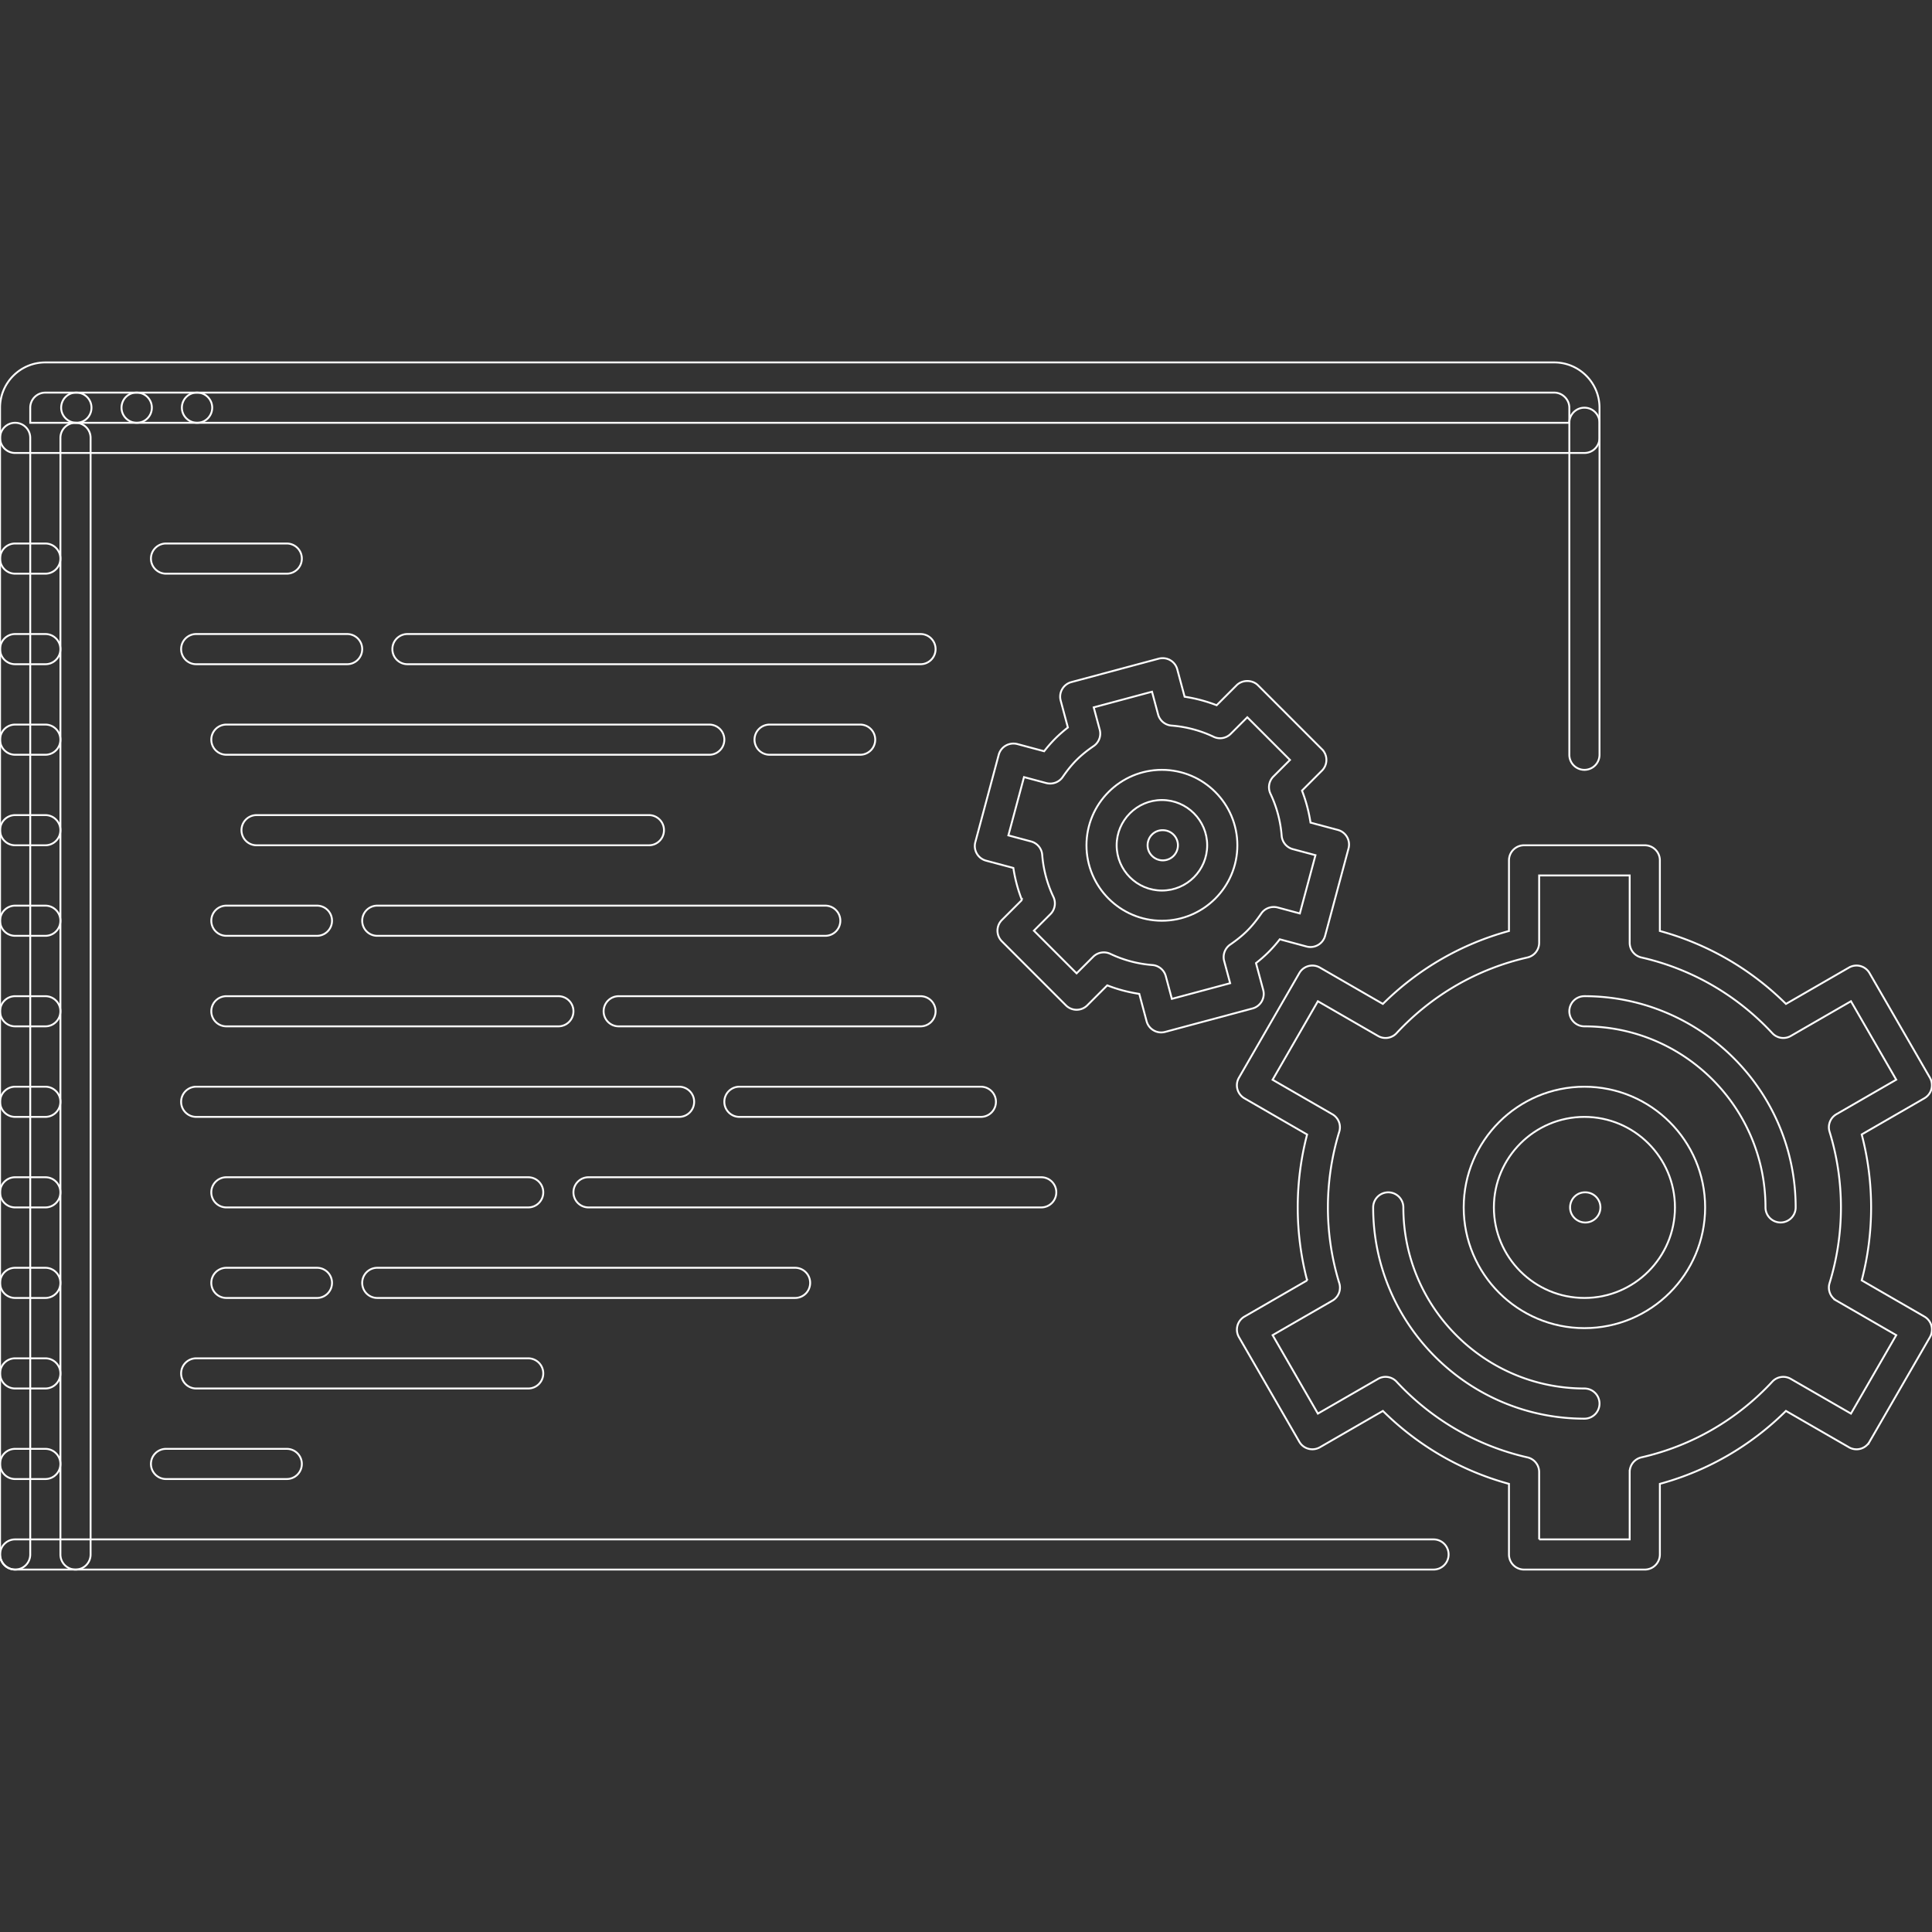 <!DOCTYPE svg PUBLIC "-//W3C//DTD SVG 1.1//EN" "http://www.w3.org/Graphics/SVG/1.1/DTD/svg11.dtd">
<!-- Uploaded to: SVG Repo, www.svgrepo.com, Transformed by: SVG Repo Mixer Tools -->
<svg width="101px" height="101px" viewBox="0 0 1024 1024" fill="#ffffff" class="icon" version="1.1" xmlns="http://www.w3.org/2000/svg" stroke="#ffffff">
<rect x="0" y="0" width="1024" height="1024" fill="#333333" stroke="none"/>
<g id="SVGRepo_bgCarrier" stroke-width="0"/>
<g id="SVGRepo_tracerCarrier" stroke-linecap="round" stroke-linejoin="round"/>
<g id="SVGRepo_iconCarrier">
<path d="M839.774 703.942c-35.286 0-63.98-28.696-63.98-63.98s28.696-63.98 63.98-63.98c35.288 0 63.98 28.696 63.98 63.98s-28.694 63.98-63.98 63.98z m0-111.966c-26.46 0-47.984 21.524-47.984 47.984s21.524 47.984 47.984 47.984 47.986-21.524 47.986-47.984-21.526-47.984-47.986-47.984z" fill=""/>
<path d="M943.742 647.944a7.994 7.994 0 0 1-7.998-7.998c0-52.906-43.048-95.956-95.97-95.956a7.994 7.994 0 0 1-7.998-7.998 7.992 7.992 0 0 1 7.998-7.996c61.732 0 111.966 50.218 111.966 111.95a7.994 7.994 0 0 1-7.998 7.998zM839.774 751.926c-61.73 0-111.964-50.234-111.964-111.964a7.994 7.994 0 0 1 7.998-7.998 7.992 7.992 0 0 1 7.996 7.998c0 52.922 43.05 95.97 95.97 95.97a7.994 7.994 0 0 1 7.998 7.998 7.992 7.992 0 0 1-7.998 7.996zM840.258 647.958c-4.42 0-8.076-3.578-8.076-7.998s3.5-7.998 7.904-7.998h0.172c4.404 0 7.998 3.578 7.998 7.998s-3.594 7.998-7.998 7.998zM616.326 456.018c-4.42 0-8.074-3.578-8.074-7.998s3.498-7.998 7.902-7.998h0.172a8.004 8.004 0 0 1 7.998 7.998 8.004 8.004 0 0 1-7.998 7.998zM839.774 408.032a7.994 7.994 0 0 1-7.998-7.998v-175.948c0-4.42 3.578-7.998 7.998-7.998s7.998 3.578 7.998 7.998v175.948a7.994 7.994 0 0 1-7.998 7.998zM40.494 224.088c-4.412 0-8.074-3.576-8.074-7.998s3.498-7.998 7.92-7.998h0.154c4.422 0 7.998 3.576 7.998 7.998s-3.576 7.998-7.998 7.998zM72.484 224.088c-4.412 0-8.074-3.576-8.074-7.998s3.498-7.998 7.918-7.998h0.156c4.422 0 7.998 3.576 7.998 7.998s-3.576 7.998-7.998 7.998zM104.474 224.088c-4.412 0-8.074-3.576-8.074-7.998s3.498-7.998 7.918-7.998h0.156c4.422 0 7.998 3.576 7.998 7.998s-3.576 7.998-7.998 7.998z" fill=""/>
<path d="M839.774 240.084H8.03a7.994 7.994 0 0 1-7.998-7.998v-15.996c0-13.23 10.762-23.994 23.992-23.994H823.78c13.23 0 23.992 10.762 23.992 23.994v15.996a7.994 7.994 0 0 1-7.998 7.998zM16.026 224.088h815.75v-7.998c0-4.342-3.654-7.998-7.996-7.998H24.024a8.008 8.008 0 0 0-7.998 7.998v7.998z" fill=""/>
<path d="M8.03 831.902a7.994 7.994 0 0 1-7.998-7.998V232.086a7.994 7.994 0 0 1 7.998-7.998 7.992 7.992 0 0 1 7.996 7.998v591.818a7.992 7.992 0 0 1-7.996 7.998z" fill=""/>
<path d="M759.798 831.902H8.03c-4.422 0-7.998-3.578-7.998-7.998s3.576-7.998 7.998-7.998H759.8c4.42 0 7.996 3.578 7.996 7.998s-3.578 7.998-7.998 7.998z" fill=""/>
<path d="M40.02 831.902a7.994 7.994 0 0 1-7.998-7.998V232.086a7.994 7.994 0 0 1 7.998-7.998 7.992 7.992 0 0 1 7.996 7.998v591.818a7.992 7.992 0 0 1-7.996 7.998z" fill=""/>
<path d="M24.024 304.064H8.03c-4.422 0-7.998-3.578-7.998-7.998s3.576-7.998 7.998-7.998h15.994c4.42 0 7.998 3.578 7.998 7.998s-3.578 7.998-7.998 7.998zM24.024 352.048H8.03c-4.422 0-7.998-3.576-7.998-7.998s3.576-7.998 7.998-7.998h15.994c4.42 0 7.998 3.576 7.998 7.998s-3.578 7.998-7.998 7.998zM24.024 400.036H8.03a7.994 7.994 0 0 1-7.998-7.998 7.994 7.994 0 0 1 7.998-7.998h15.994a7.994 7.994 0 0 1 7.998 7.998 7.994 7.994 0 0 1-7.998 7.998zM24.024 448.02H8.03a7.992 7.992 0 0 1-7.998-7.998 7.994 7.994 0 0 1 7.998-7.998h15.994a7.994 7.994 0 0 1 7.998 7.998 7.994 7.994 0 0 1-7.998 7.998zM24.024 496.004H8.03a7.994 7.994 0 0 1-7.998-7.998 7.994 7.994 0 0 1 7.998-7.998h15.994a7.994 7.994 0 0 1 7.998 7.998 7.994 7.994 0 0 1-7.998 7.998zM24.024 543.99H8.03a7.992 7.992 0 0 1-7.998-7.998 7.992 7.992 0 0 1 7.998-7.996h15.994a7.992 7.992 0 0 1 7.998 7.996 7.994 7.994 0 0 1-7.998 7.998zM24.024 591.976H8.03c-4.422 0-7.998-3.578-7.998-7.998s3.576-7.998 7.998-7.998h15.994c4.42 0 7.998 3.578 7.998 7.998s-3.578 7.998-7.998 7.998zM24.024 639.96H8.03c-4.422 0-7.998-3.578-7.998-7.998s3.576-7.998 7.998-7.998h15.994c4.42 0 7.998 3.578 7.998 7.998s-3.578 7.998-7.998 7.998zM24.024 687.946H8.03a7.992 7.992 0 0 1-7.998-7.996 7.992 7.992 0 0 1 7.998-7.998h15.994a7.994 7.994 0 0 1 7.998 7.998 7.992 7.992 0 0 1-7.998 7.996zM24.024 735.932H8.03a7.992 7.992 0 0 1-7.998-7.998 7.992 7.992 0 0 1 7.998-7.996h15.994a7.992 7.992 0 0 1 7.998 7.996 7.994 7.994 0 0 1-7.998 7.998zM24.024 783.916H8.03a7.992 7.992 0 0 1-7.998-7.998 7.992 7.992 0 0 1 7.998-7.996h15.994a7.992 7.992 0 0 1 7.998 7.996 7.994 7.994 0 0 1-7.998 7.998zM151.984 304.064h-63.98c-4.42 0-7.998-3.578-7.998-7.998s3.578-7.998 7.998-7.998h63.98c4.42 0 7.998 3.578 7.998 7.998s-3.578 7.998-7.998 7.998zM487.88 352.048H215.964c-4.42 0-7.998-3.576-7.998-7.998s3.578-7.998 7.998-7.998H487.88c4.422 0 7.998 3.576 7.998 7.998s-3.576 7.998-7.998 7.998zM183.974 352.048H104c-4.422 0-7.998-3.576-7.998-7.998s3.576-7.998 7.998-7.998h79.974c4.42 0 7.998 3.576 7.998 7.998s-3.578 7.998-7.998 7.998zM455.89 400.036h-47.984a7.994 7.994 0 0 1-7.998-7.998 7.994 7.994 0 0 1 7.998-7.998h47.984a7.994 7.994 0 0 1 7.998 7.998 7.994 7.994 0 0 1-7.998 7.998zM375.916 400.036H119.994a7.994 7.994 0 0 1-7.998-7.998 7.994 7.994 0 0 1 7.998-7.998h255.922a7.994 7.994 0 0 1 7.998 7.998 7.994 7.994 0 0 1-7.998 7.998zM167.978 496.004H119.994a7.994 7.994 0 0 1-7.998-7.998 7.994 7.994 0 0 1 7.998-7.998h47.984a7.994 7.994 0 0 1 7.998 7.998 7.992 7.992 0 0 1-7.998 7.998zM437.396 496.004H199.968a7.992 7.992 0 0 1-7.996-7.998 7.992 7.992 0 0 1 7.996-7.998h237.428a7.994 7.994 0 0 1 7.998 7.998 7.994 7.994 0 0 1-7.998 7.998zM167.978 687.946H119.994a7.992 7.992 0 0 1-7.998-7.996 7.994 7.994 0 0 1 7.998-7.998h47.984a7.992 7.992 0 0 1 7.998 7.998 7.992 7.992 0 0 1-7.998 7.996zM421.402 687.946H199.968a7.99 7.99 0 0 1-7.996-7.996 7.992 7.992 0 0 1 7.996-7.998h221.434a7.992 7.992 0 0 1 7.996 7.998 7.99 7.99 0 0 1-7.996 7.996zM343.926 448.02H135.988a7.992 7.992 0 0 1-7.996-7.998 7.992 7.992 0 0 1 7.996-7.998h207.938a7.994 7.994 0 0 1 7.998 7.998 7.994 7.994 0 0 1-7.998 7.998zM487.88 543.99h-159.952a7.992 7.992 0 0 1-7.996-7.998 7.99 7.99 0 0 1 7.996-7.996h159.952a7.992 7.992 0 0 1 7.998 7.996 7.992 7.992 0 0 1-7.998 7.998zM359.92 591.976H104c-4.422 0-7.998-3.578-7.998-7.998s3.576-7.998 7.998-7.998h255.92c4.422 0 7.998 3.578 7.998 7.998s-3.576 7.998-7.998 7.998zM279.946 735.932H104a7.992 7.992 0 0 1-7.998-7.998A7.992 7.992 0 0 1 104 719.938h175.946a7.992 7.992 0 0 1 7.998 7.996 7.994 7.994 0 0 1-7.998 7.998zM551.862 639.96H311.936c-4.42 0-7.998-3.578-7.998-7.998s3.578-7.998 7.998-7.998h239.926c4.422 0 7.998 3.578 7.998 7.998s-3.576 7.998-7.998 7.998zM279.946 639.96H119.994c-4.42 0-7.998-3.578-7.998-7.998s3.578-7.998 7.998-7.998h159.952c4.42 0 7.998 3.578 7.998 7.998s-3.578 7.998-7.998 7.998zM151.984 783.916h-63.98a7.994 7.994 0 0 1-7.998-7.998 7.992 7.992 0 0 1 7.998-7.996h63.98a7.992 7.992 0 0 1 7.998 7.996 7.994 7.994 0 0 1-7.998 7.998zM519.872 591.976h-127.96c-4.42 0-7.996-3.578-7.996-7.998s3.576-7.998 7.996-7.998h127.96c4.422 0 7.998 3.578 7.998 7.998s-3.578 7.998-7.998 7.998zM295.94 543.99H119.994a7.994 7.994 0 0 1-7.998-7.998 7.992 7.992 0 0 1 7.998-7.996h175.946a7.992 7.992 0 0 1 7.998 7.996 7.992 7.992 0 0 1-7.998 7.998z" fill=""/>
<path d="M871.764 831.902h-63.98a7.994 7.994 0 0 1-7.998-7.998v-37.426c-25.242-6.874-48.14-20.12-66.822-38.66l-33.38 19.26c-3.842 2.204-8.732 0.906-10.918-2.922l-31.99-55.42a7.976 7.976 0 0 1 2.922-10.918l33.208-19.182a152.712 152.712 0 0 1-0.016-77.32l-33.208-19.182a7.976 7.976 0 0 1-2.922-10.918l32.006-55.452a7.964 7.964 0 0 1 4.842-3.734c2.078-0.532 4.234-0.266 6.076 0.812l33.366 19.26c18.698-18.542 41.596-31.788 66.838-38.66v-37.426a7.994 7.994 0 0 1 7.998-7.998h63.98a7.994 7.994 0 0 1 7.998 7.998v37.426c25.242 6.874 48.14 20.12 66.838 38.66l33.366-19.26a8.004 8.004 0 0 1 6.076-0.812 7.97 7.97 0 0 1 4.842 3.734l31.99 55.42a7.976 7.976 0 0 1-2.92 10.918l-33.208 19.182c3.312 12.606 4.982 25.586 4.982 38.676s-1.67 26.07-4.982 38.66l33.224 19.198a8 8 0 0 1 3.732 4.858 7.992 7.992 0 0 1-0.812 6.06l-32.006 55.42a7.954 7.954 0 0 1-10.918 2.922l-33.38-19.26c-18.682 18.542-41.58 31.788-66.822 38.66v37.426a8 8 0 0 1-8.002 7.998z m-55.982-15.996h47.984v-35.676a7.988 7.988 0 0 1 6.216-7.794c26.632-6.06 50.61-19.932 69.34-40.096a7.916 7.916 0 0 1 9.856-1.484l31.866 18.384 24.008-41.582-31.708-18.306a7.974 7.974 0 0 1-3.638-9.278c3.998-12.98 6.03-26.476 6.03-40.114s-2.032-27.132-6.03-40.128a7.974 7.974 0 0 1 3.638-9.278l31.694-18.292-23.992-41.58-31.85 18.384a7.936 7.936 0 0 1-9.856-1.484c-18.746-20.164-42.722-34.036-69.356-40.096a7.99 7.99 0 0 1-6.216-7.794v-35.676h-47.984v35.676a7.988 7.988 0 0 1-6.216 7.794c-26.632 6.06-50.61 19.932-69.354 40.096a7.936 7.936 0 0 1-9.858 1.484l-31.85-18.384-24.008 41.612 31.694 18.292a7.954 7.954 0 0 1 3.64 9.262 136.832 136.832 0 0 0-6.016 40.114 136.262 136.262 0 0 0 6.032 40.128 7.976 7.976 0 0 1-3.64 9.278l-31.694 18.292 23.992 41.582 31.866-18.384c3.218-1.906 7.326-1.266 9.858 1.484 18.728 20.164 42.706 34.036 69.338 40.096a7.988 7.988 0 0 1 6.216 7.794v35.674z" fill=""/>
<path d="M615.452 547.208c-1.39 0-2.764-0.36-3.998-1.076a7.966 7.966 0 0 1-3.732-4.842l-3.876-14.512a78.296 78.296 0 0 1-16.978-4.516l-10.592 10.592a7.994 7.994 0 0 1-11.308 0l-33.942-33.928a7.99 7.99 0 0 1 0-11.308l10.606-10.606a79.054 79.054 0 0 1-4.532-16.98l-14.502-3.874a8.016 8.016 0 0 1-5.654-9.81l12.41-46.344c1.156-4.234 5.498-6.716 9.792-5.656l14.278 3.828a74.212 74.212 0 0 1 5.858-6.686c2.062-2.046 4.28-4 6.716-5.904l-3.81-14.246a7.964 7.964 0 0 1 0.794-6.076 8.024 8.024 0 0 1 4.844-3.732l46.344-12.434c2.094-0.516 4.234-0.266 6.078 0.812a7.962 7.962 0 0 1 3.732 4.858l3.888 14.51a79.806 79.806 0 0 1 16.98 4.514l10.59-10.59c3-3 8.31-3 11.308 0l33.928 33.926a7.99 7.99 0 0 1 0 11.308l-10.592 10.608a80.056 80.056 0 0 1 4.516 16.962l14.496 3.874a8.02 8.02 0 0 1 5.654 9.81l-12.418 46.33a7.97 7.97 0 0 1-3.734 4.842 8.022 8.022 0 0 1-6.076 0.812l-14.214-3.828a70.254 70.254 0 0 1-5.904 6.732 71.94 71.94 0 0 1-6.702 5.888l3.828 14.23a8.012 8.012 0 0 1-5.654 9.808l-46.346 12.434a8.402 8.402 0 0 1-2.076 0.27z m-30.412-42.424c1.156 0 2.328 0.25 3.436 0.766a63.18 63.18 0 0 0 22.306 5.936 8.006 8.006 0 0 1 7.108 5.888l3.218 12.042 30.894-8.292-3.17-11.794a8.026 8.026 0 0 1 3.17-8.654c3.734-2.578 6.624-4.936 9.092-7.404 2.5-2.5 4.842-5.388 7.42-9.106 1.922-2.796 5.358-4.014 8.654-3.186l11.778 3.17 8.28-30.882-12.03-3.216a8 8 0 0 1-5.888-7.092 63.394 63.394 0 0 0-5.952-22.306 8.032 8.032 0 0 1 1.578-9.09l8.78-8.78-22.62-22.618-8.78 8.778c-2.388 2.39-6.042 3.046-9.09 1.562-6.952-3.31-14.464-5.31-22.32-5.936a7.986 7.986 0 0 1-7.094-5.904l-3.216-12.042-30.896 8.294 3.172 11.826a7.974 7.974 0 0 1-3.218 8.684c-3.532 2.406-6.498 4.828-9.06 7.374-2.498 2.516-4.842 5.388-7.358 9.044-1.92 2.78-5.374 4.03-8.652 3.202l-11.84-3.17-8.28 30.896 12.042 3.218a8 8 0 0 1 5.888 7.09 63.388 63.388 0 0 0 5.952 22.322 8.032 8.032 0 0 1-1.576 9.09l-8.78 8.778 22.632 22.62 8.764-8.764a7.996 7.996 0 0 1 5.656-2.344z" fill=""/>
<path d="M615.842 488.008c-22.054 0-39.988-17.932-39.988-39.988s17.934-39.988 39.988-39.988c22.056 0 39.988 17.932 39.988 39.988s-17.932 39.988-39.988 39.988z m0-63.98c-13.23 0-23.992 10.762-23.992 23.992s10.762 23.992 23.992 23.992 23.992-10.762 23.992-23.992-10.762-23.992-23.992-23.992z" fill=""/>
</g>
</svg>